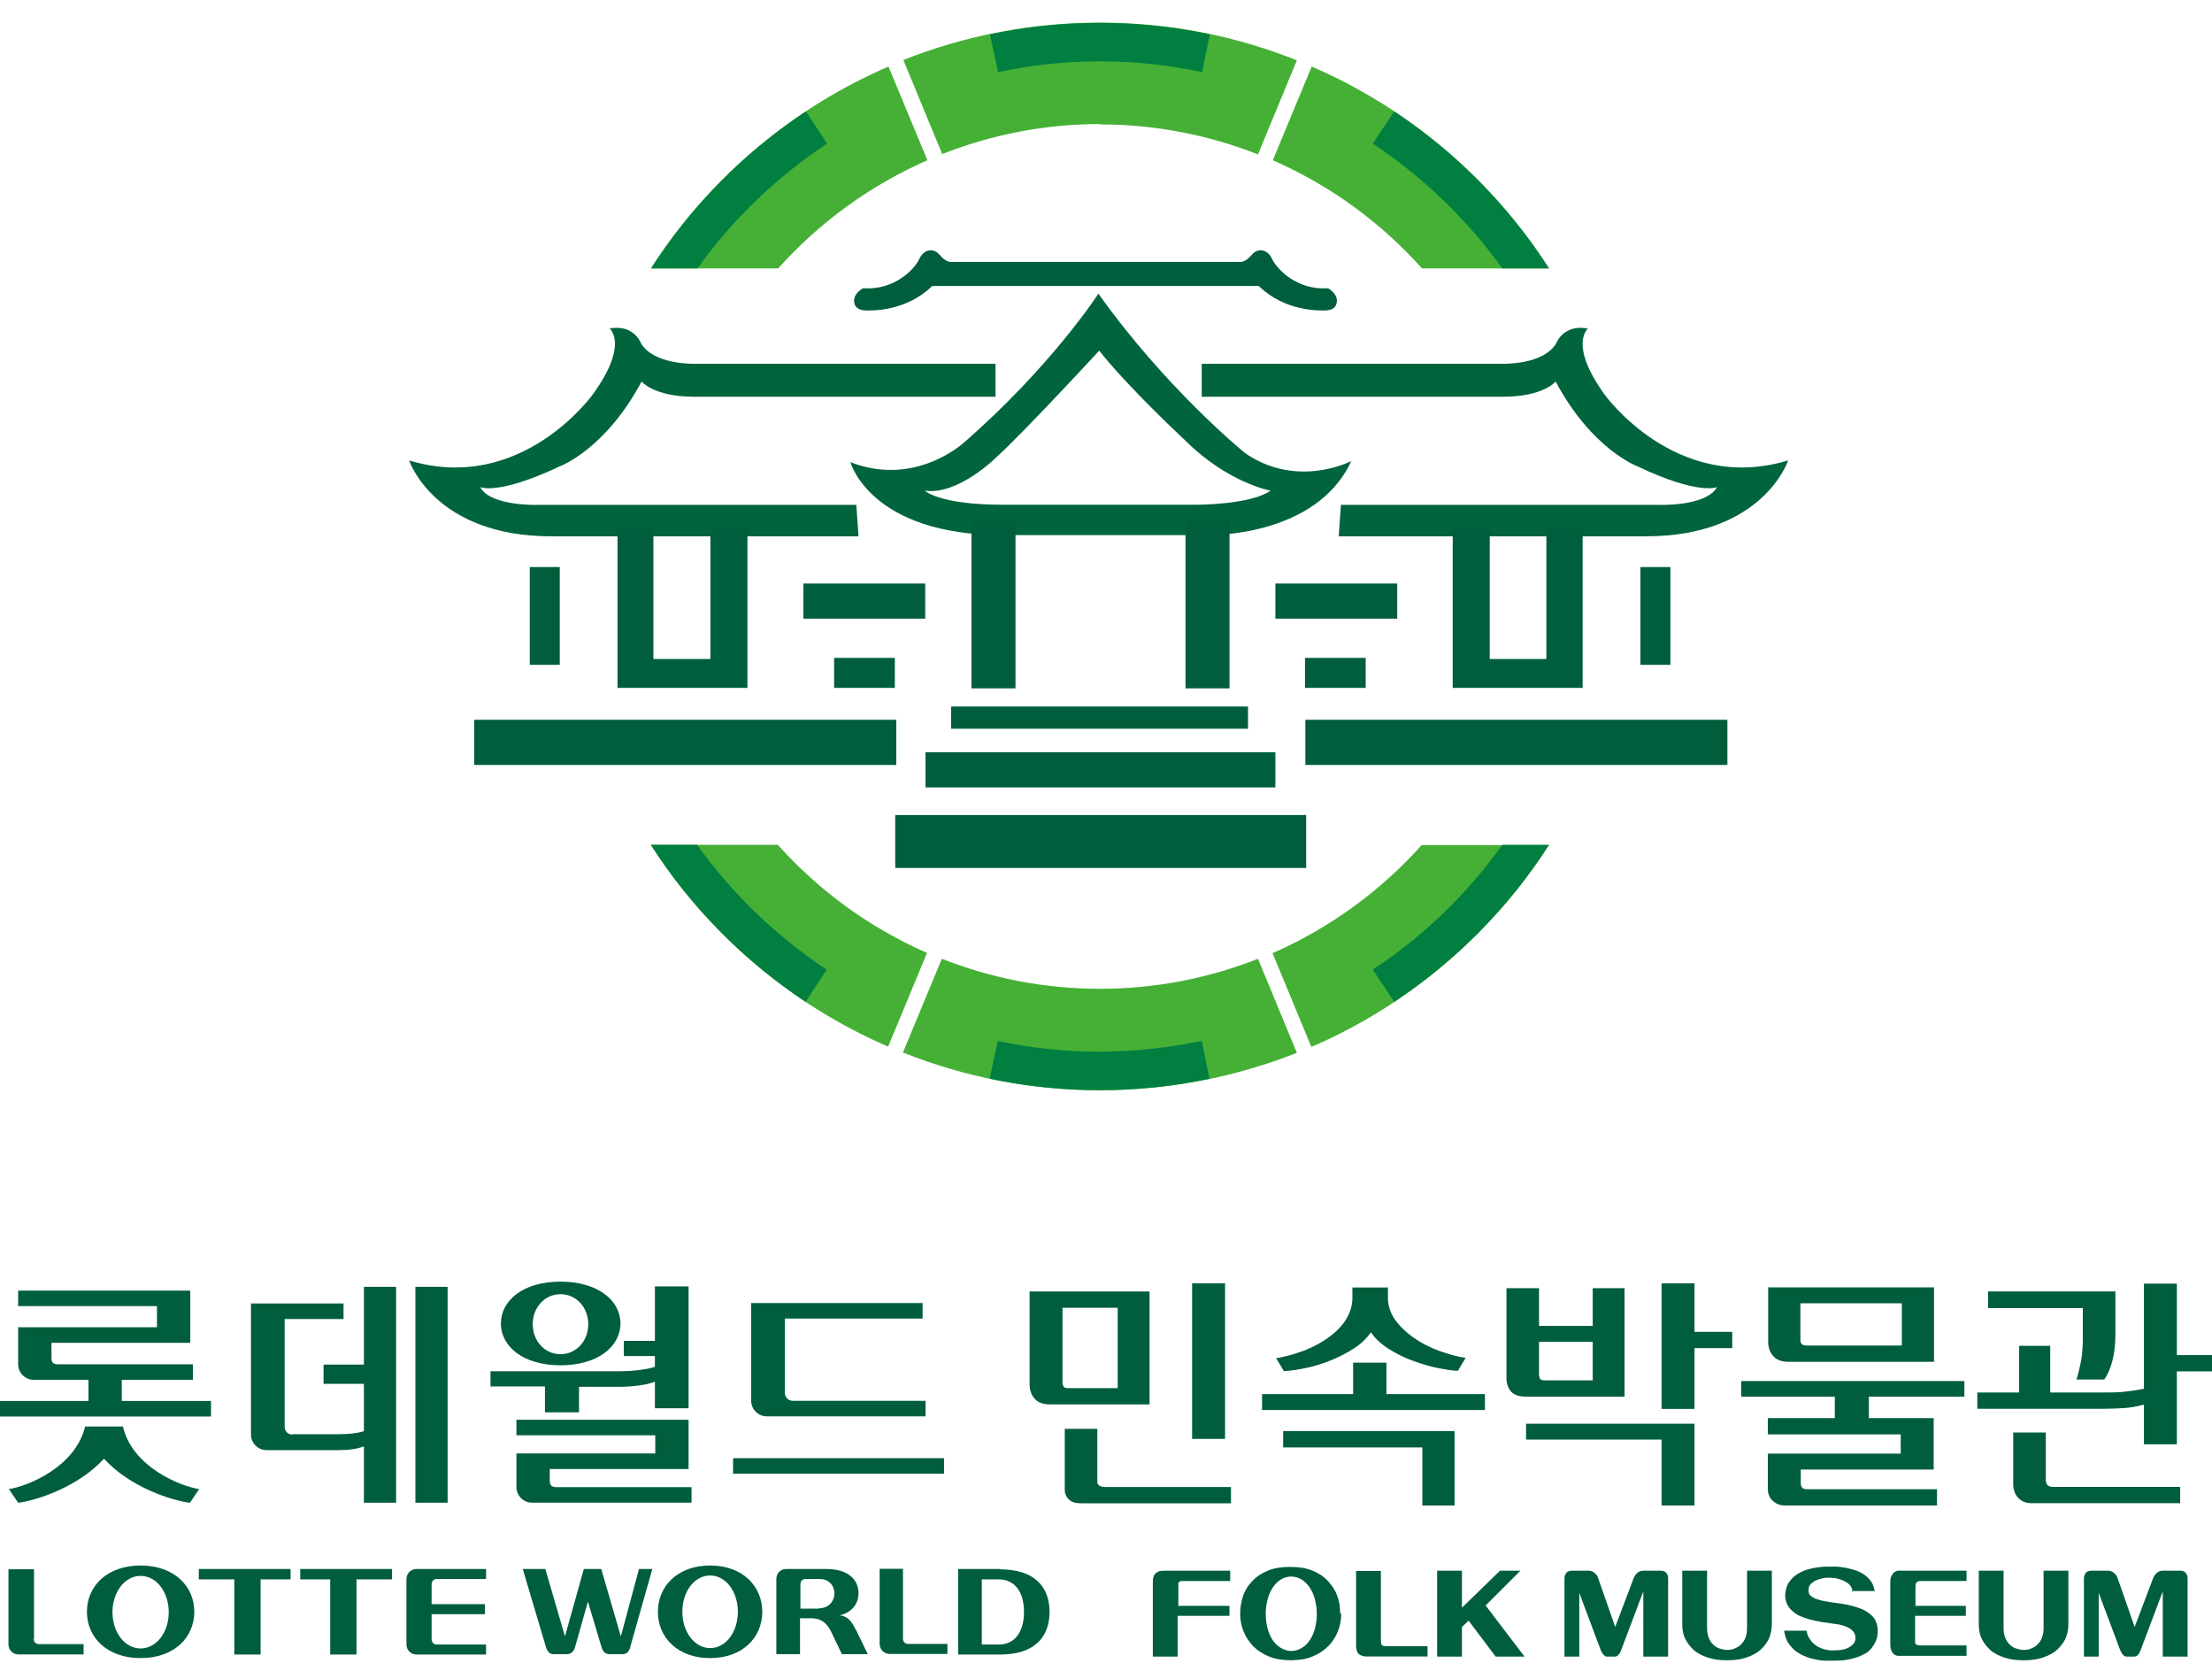 <svg width="98" height="74" viewBox="0 0 98 74" fill="none" xmlns="http://www.w3.org/2000/svg"><path d="M33.969 62.731H41.005V62.042H35.117C34.92 62.042 34.773 61.878 34.773 61.697V58.401H40.874V57.712H33.28V62.042C33.28 62.419 33.592 62.731 33.969 62.731ZM32.477 64.584V65.273H41.825V64.584H32.477Z" fill="#005E3C"></path><path d="M24.832 60.47C26.489 60.47 27.489 59.634 27.489 58.617C27.489 57.6 26.489 56.764 24.832 56.764C23.176 56.764 22.192 57.6 22.192 58.617C22.192 59.634 23.176 60.47 24.832 60.47ZM24.832 57.321C25.537 57.321 26.062 57.912 26.062 58.65C26.062 59.388 25.537 59.978 24.832 59.978C24.127 59.978 23.602 59.388 23.602 58.65C23.602 57.912 24.127 57.321 24.832 57.321ZM24.16 62.553H25.652V61.422H27.456C27.998 61.422 28.703 61.34 29.015 61.192V62.373H30.507V56.977H29.015V59.388H27.637V60.06H29.015V60.536C28.654 60.667 27.948 60.733 27.522 60.733H21.732V61.405H24.143V62.537L24.16 62.553ZM24.652 65.867C24.455 65.867 24.357 65.785 24.357 65.588V65.063H30.507V62.882H22.88V63.57H29.031V64.374H22.88V65.867C22.88 66.244 23.192 66.555 23.569 66.555H30.638V65.867H24.652Z" fill="#005E3C"></path><path d="M19.831 56.994H18.404V66.556H19.831V56.994Z" fill="#005E3C"></path><path d="M12.956 63.538C12.759 63.538 12.612 63.391 12.612 63.194V58.421H15.22V57.732H11.119V63.538C11.119 63.916 11.431 64.227 11.808 64.227H14.99C15.466 64.227 15.794 64.178 16.122 64.063V66.556H17.549V56.994H16.122V60.438H14.334V61.291H16.122V63.391C15.826 63.473 15.498 63.522 14.99 63.522H12.956V63.538Z" fill="#005E3C"></path><path d="M5.396 62.049V61.114H8.545V60.425H2.559C2.362 60.425 2.28 60.343 2.28 60.146V59.474H8.43V57.161H0.804V57.85H6.954V58.785H0.804V60.425C0.804 60.802 1.115 61.114 1.493 61.114H3.92V62.049H0V62.738H9.349V62.049H5.396ZM5.429 63.181H3.772C3.33 65.001 1.181 65.838 0.394 65.952L0.804 66.559C1.607 66.461 3.444 65.87 4.609 64.608C5.757 65.87 7.61 66.461 8.414 66.559L8.824 65.952C8.037 65.838 5.872 65.001 5.445 63.181" fill="#005E3C"></path><path d="M46.533 62.203C46.221 62.203 45.992 62.121 45.844 61.957C45.697 61.793 45.615 61.579 45.615 61.317V57.2H50.929V62.203H46.533ZM47.074 61.235C47.074 61.235 47.091 61.383 47.124 61.415C47.156 61.465 47.222 61.481 47.337 61.481H49.518V57.922H47.074V61.235ZM48.616 65.499C48.616 65.499 48.616 65.581 48.616 65.631C48.616 65.68 48.616 65.713 48.649 65.746C48.665 65.778 48.715 65.811 48.764 65.828C48.813 65.844 48.879 65.86 48.977 65.86H54.537V66.582H47.895C47.698 66.582 47.566 66.549 47.468 66.5C47.37 66.434 47.304 66.369 47.255 66.287C47.206 66.205 47.173 66.106 47.173 65.992C47.173 65.893 47.173 65.795 47.173 65.696V63.285H48.616V65.499ZM52.815 56.839H54.275V63.728H52.815V56.839Z" fill="#005E3C"></path><path d="M61.425 60.352V61.746H65.788V62.451H55.914V61.746H59.949V60.352H61.425ZM61.49 57.006V57.481C61.49 57.842 61.605 58.17 61.818 58.466C62.032 58.761 62.31 59.023 62.638 59.253C62.967 59.483 63.344 59.679 63.754 59.827C64.164 59.975 64.557 60.089 64.935 60.139L64.59 60.713C64.377 60.713 64.082 60.663 63.737 60.598C63.377 60.532 63.016 60.417 62.638 60.286C62.261 60.155 61.9 59.975 61.556 59.761C61.212 59.548 60.933 59.302 60.736 59.007C60.555 59.269 60.309 59.515 59.998 59.712C59.686 59.925 59.342 60.089 58.997 60.237C58.636 60.385 58.276 60.499 57.898 60.581C57.521 60.663 57.177 60.713 56.882 60.729L56.537 60.155C56.98 60.089 57.39 59.958 57.8 59.81C58.21 59.647 58.571 59.45 58.883 59.22C59.194 58.99 59.456 58.728 59.637 58.433C59.817 58.138 59.916 57.826 59.916 57.498V57.022H61.507L61.49 57.006ZM64.443 63.386V66.683H63.016V64.108H56.849V63.386H64.443Z" fill="#005E3C"></path><path d="M67.611 61.858C67.315 61.858 67.102 61.793 66.955 61.645C66.823 61.497 66.741 61.301 66.741 61.022V57.053H68.185V58.725H70.563V57.053H71.974V61.858H67.578H67.611ZM73.614 63.761H67.611V63.056H75.073V66.68H73.614V63.761ZM68.185 60.891C68.185 60.891 68.201 61.038 68.234 61.071C68.267 61.12 68.332 61.137 68.447 61.137H70.563V59.431H68.185V60.891ZM73.614 56.839H75.073V58.988H76.746V59.71H75.073V62.4H73.614V56.839Z" fill="#005E3C"></path><path d="M79.075 66.679C78.878 66.679 78.698 66.614 78.55 66.482C78.403 66.351 78.321 66.171 78.321 65.957V64.383H84.209V63.53H78.321V62.808H81.289V61.857H77.14V61.168H87.03V61.857H82.798V62.808H85.669V65.088H79.781V65.662C79.781 65.777 79.797 65.843 79.846 65.892C79.879 65.941 79.961 65.957 80.059 65.957H85.816V66.679H79.075ZM79.239 60.315C78.928 60.315 78.714 60.233 78.567 60.069C78.419 59.905 78.337 59.692 78.337 59.43V57.019H85.685V60.315H79.239ZM79.764 59.348C79.764 59.512 79.846 59.594 80.026 59.594H84.258V57.724H79.764V59.331V59.348Z" fill="#005E3C"></path><path d="M94.967 62.215C94.655 62.297 94.376 62.347 94.114 62.363C93.851 62.379 93.54 62.396 93.195 62.396H87.602V61.674H89.456V59.608H90.833V61.674H93.212C93.54 61.674 93.835 61.674 94.114 61.641C94.393 61.608 94.671 61.576 94.983 61.51V56.852H96.443V60.018H98.001V60.739H96.443V63.97H94.983V62.232L94.967 62.215ZM88.078 57.197H93.72V59.099C93.72 59.493 93.687 59.854 93.605 60.198C93.523 60.542 93.408 60.838 93.228 61.1H91.998C92.064 60.887 92.129 60.624 92.195 60.296C92.26 59.968 92.277 59.591 92.277 59.148V57.935H88.078V57.213V57.197ZM90.637 65.528C90.637 65.627 90.653 65.693 90.702 65.758C90.735 65.824 90.833 65.857 90.981 65.857H96.59V66.578H90.013C89.751 66.578 89.554 66.496 89.406 66.332C89.259 66.168 89.193 65.971 89.193 65.725V63.446H90.637V65.545V65.528Z" fill="#005E3C"></path><path d="M52.173 71.124H54.47V71.567H52.173V73.371H51.075V70.124C51.075 70.009 51.075 69.91 51.107 69.828C51.14 69.746 51.173 69.697 51.222 69.664C51.271 69.632 51.321 69.599 51.386 69.582C51.452 69.582 51.517 69.566 51.583 69.566H54.502V70.025H52.502C52.502 70.025 52.387 70.025 52.354 70.025C52.305 70.025 52.272 70.042 52.255 70.058C52.223 70.074 52.206 70.107 52.206 70.14C52.206 70.189 52.206 70.238 52.206 70.304V71.108L52.173 71.124Z" fill="#005E3C"></path><path d="M59.422 71.466C59.422 71.745 59.373 72.007 59.274 72.253C59.176 72.499 59.028 72.729 58.848 72.909C58.651 73.106 58.422 73.254 58.143 73.369C57.864 73.483 57.552 73.533 57.191 73.533C56.831 73.533 56.502 73.483 56.224 73.369C55.945 73.254 55.715 73.106 55.518 72.909C55.338 72.713 55.19 72.499 55.092 72.253C54.994 72.007 54.944 71.745 54.944 71.466C54.944 71.187 54.994 70.925 55.076 70.679C55.158 70.433 55.305 70.203 55.486 70.023C55.666 69.826 55.896 69.678 56.175 69.563C56.453 69.449 56.781 69.399 57.159 69.399C57.536 69.399 57.864 69.449 58.143 69.563C58.422 69.678 58.651 69.826 58.832 70.023C59.012 70.219 59.16 70.433 59.242 70.679C59.34 70.925 59.373 71.187 59.373 71.466H59.422ZM57.208 69.826C57.044 69.826 56.88 69.875 56.749 69.957C56.601 70.039 56.486 70.17 56.388 70.318C56.289 70.466 56.207 70.646 56.158 70.843C56.109 71.04 56.076 71.253 56.076 71.482C56.076 71.712 56.109 71.925 56.158 72.122C56.207 72.319 56.289 72.499 56.388 72.647C56.486 72.795 56.617 72.909 56.749 72.991C56.896 73.073 57.044 73.123 57.208 73.123C57.372 73.123 57.536 73.073 57.667 72.991C57.815 72.909 57.929 72.795 58.028 72.647C58.126 72.499 58.208 72.319 58.258 72.122C58.307 71.925 58.34 71.712 58.34 71.482C58.34 71.253 58.307 71.04 58.258 70.843C58.208 70.646 58.126 70.466 58.028 70.318C57.929 70.17 57.815 70.055 57.667 69.957C57.519 69.875 57.372 69.826 57.208 69.826Z" fill="#005E3C"></path><path d="M61.178 72.646C61.178 72.646 61.178 72.794 61.211 72.843C61.244 72.892 61.293 72.909 61.392 72.909H63.245V73.368H60.539C60.391 73.368 60.276 73.319 60.194 73.253C60.112 73.171 60.08 73.04 60.08 72.876V69.579H61.178V72.663V72.646Z" fill="#005E3C"></path><path d="M66.262 73.371L65.065 71.78L64.769 72.059V73.371H63.671V69.566H64.769V71.206L66.459 69.566H67.361L65.819 71.108L67.541 73.371H66.262Z" fill="#005E3C"></path><path d="M71.296 73.371C71.296 73.371 71.231 73.371 71.198 73.371C71.165 73.371 71.132 73.371 71.1 73.338C71.067 73.322 71.034 73.289 71.001 73.24C70.968 73.191 70.936 73.125 70.903 73.043L69.968 70.55V73.371H69.312V69.894C69.312 69.812 69.345 69.73 69.394 69.664C69.443 69.599 69.525 69.566 69.656 69.566H70.362C70.476 69.566 70.575 69.599 70.64 69.664C70.722 69.73 70.772 69.796 70.804 69.894L71.559 72.059L72.379 69.894C72.412 69.812 72.461 69.73 72.543 69.664C72.609 69.599 72.707 69.566 72.822 69.566H73.576C73.691 69.566 73.773 69.599 73.822 69.664C73.871 69.73 73.904 69.796 73.904 69.894V73.371H72.805V70.484L71.821 73.092C71.821 73.092 71.772 73.224 71.739 73.256C71.707 73.289 71.674 73.322 71.657 73.338C71.624 73.355 71.592 73.371 71.559 73.371C71.526 73.371 71.493 73.371 71.46 73.371H71.313H71.296Z" fill="#005E3C"></path><path d="M75.629 69.566V72.075C75.629 72.239 75.646 72.387 75.695 72.518C75.744 72.649 75.81 72.748 75.892 72.83C75.974 72.912 76.072 72.978 76.17 73.01C76.285 73.043 76.4 73.076 76.515 73.076C76.63 73.076 76.761 73.059 76.859 73.01C76.974 72.961 77.056 72.912 77.138 72.83C77.22 72.748 77.286 72.649 77.335 72.518C77.384 72.387 77.401 72.256 77.401 72.075V69.566H78.499V71.928C78.499 72.174 78.45 72.387 78.368 72.584C78.27 72.781 78.139 72.945 77.975 73.092C77.794 73.24 77.597 73.338 77.351 73.42C77.105 73.502 76.826 73.535 76.515 73.535C76.203 73.535 75.924 73.502 75.678 73.42C75.432 73.338 75.219 73.24 75.055 73.092C74.891 72.945 74.76 72.781 74.662 72.584C74.563 72.387 74.53 72.174 74.53 71.928V69.566H75.629Z" fill="#005E3C"></path><path d="M82.075 70.535C82.075 70.42 82.042 70.322 81.993 70.256C81.944 70.174 81.878 70.125 81.796 70.076C81.714 70.026 81.649 69.994 81.55 69.961C81.468 69.928 81.386 69.912 81.304 69.895C81.222 69.895 81.157 69.879 81.091 69.879C81.025 69.879 80.993 69.879 80.96 69.879C80.927 69.879 80.861 69.879 80.779 69.895C80.697 69.912 80.599 69.944 80.501 69.977C80.402 70.01 80.32 70.076 80.238 70.141C80.156 70.223 80.123 70.305 80.123 70.436C80.123 70.518 80.14 70.584 80.189 70.65C80.238 70.699 80.304 70.748 80.402 70.797C80.501 70.83 80.648 70.879 80.812 70.912C80.976 70.945 81.189 70.978 81.452 71.01C81.714 71.043 81.96 71.093 82.174 71.158C82.387 71.224 82.567 71.289 82.715 71.388C82.862 71.486 82.977 71.585 83.059 71.716C83.141 71.847 83.174 71.995 83.19 72.159C83.19 72.241 83.19 72.339 83.174 72.437C83.174 72.536 83.125 72.634 83.076 72.749C83.026 72.847 82.961 72.946 82.879 73.044C82.797 73.143 82.682 73.225 82.534 73.29C82.387 73.372 82.223 73.421 82.026 73.471C81.829 73.52 81.599 73.553 81.321 73.553C81.173 73.553 81.025 73.553 80.861 73.553C80.697 73.553 80.533 73.52 80.386 73.487C80.222 73.454 80.074 73.405 79.926 73.34C79.779 73.274 79.631 73.192 79.516 73.094C79.402 72.995 79.287 72.864 79.205 72.733C79.123 72.585 79.073 72.421 79.041 72.224H80.041C80.058 72.388 80.123 72.519 80.205 72.634C80.287 72.749 80.386 72.831 80.501 72.913C80.615 72.979 80.73 73.028 80.878 73.061C81.009 73.094 81.156 73.11 81.288 73.094C81.616 73.094 81.846 73.028 81.993 72.913C82.141 72.815 82.206 72.683 82.206 72.552C82.206 72.421 82.157 72.306 82.075 72.224C81.993 72.142 81.878 72.077 81.747 72.027C81.616 71.978 81.485 71.945 81.321 71.929C81.173 71.913 81.025 71.88 80.894 71.863C80.812 71.863 80.697 71.847 80.582 71.814C80.468 71.798 80.337 71.765 80.205 71.732C80.074 71.699 79.943 71.65 79.812 71.601C79.68 71.552 79.566 71.486 79.467 71.404C79.369 71.322 79.27 71.224 79.205 71.109C79.139 70.994 79.106 70.863 79.09 70.715C79.09 70.486 79.139 70.272 79.237 70.108C79.352 69.944 79.484 69.797 79.664 69.698C79.844 69.584 80.041 69.518 80.254 69.469C80.484 69.419 80.697 69.387 80.927 69.387C81.042 69.387 81.173 69.387 81.321 69.387C81.468 69.387 81.616 69.419 81.763 69.436C81.911 69.469 82.059 69.501 82.206 69.551C82.354 69.6 82.485 69.665 82.6 69.748C82.715 69.83 82.813 69.928 82.895 70.043C82.977 70.158 83.026 70.305 83.059 70.469H82.042L82.075 70.535Z" fill="#005E3C"></path><path d="M87.093 71.124V71.567H84.846V72.633C84.846 72.633 84.846 72.699 84.846 72.731C84.846 72.764 84.846 72.797 84.878 72.813C84.895 72.83 84.928 72.863 84.96 72.863C84.993 72.863 85.042 72.879 85.108 72.879H87.125V73.338H84.304C84.304 73.338 84.157 73.338 84.091 73.338C84.025 73.338 83.96 73.305 83.911 73.273C83.861 73.24 83.829 73.174 83.796 73.109C83.763 73.043 83.747 72.928 83.747 72.813V70.107C83.747 69.992 83.747 69.894 83.796 69.812C83.829 69.746 83.861 69.681 83.911 69.648C83.96 69.615 84.009 69.582 84.075 69.566C84.14 69.566 84.206 69.566 84.272 69.566H87.125V70.025H85.141C85.042 70.025 84.977 70.025 84.927 70.074C84.878 70.107 84.862 70.173 84.862 70.304V71.124H87.109H87.093Z" fill="#005E3C"></path><path d="M88.766 69.566V72.075C88.766 72.239 88.783 72.387 88.832 72.518C88.881 72.649 88.947 72.748 89.029 72.83C89.111 72.912 89.209 72.978 89.308 73.01C89.423 73.043 89.537 73.076 89.652 73.076C89.767 73.076 89.898 73.059 89.997 73.01C90.112 72.961 90.194 72.912 90.275 72.83C90.358 72.748 90.423 72.649 90.472 72.518C90.522 72.387 90.538 72.256 90.538 72.075V69.566H91.637V71.928C91.637 72.174 91.588 72.387 91.506 72.584C91.407 72.781 91.276 72.945 91.112 73.092C90.932 73.24 90.735 73.338 90.489 73.42C90.243 73.502 89.964 73.535 89.652 73.535C89.341 73.535 89.062 73.502 88.816 73.42C88.57 73.338 88.356 73.24 88.192 73.092C88.028 72.945 87.897 72.781 87.799 72.584C87.7 72.387 87.668 72.174 87.668 71.928V69.566H88.766Z" fill="#005E3C"></path><path d="M94.326 73.371C94.326 73.371 94.244 73.371 94.212 73.371C94.179 73.371 94.146 73.371 94.113 73.338C94.08 73.322 94.048 73.289 94.015 73.24C93.982 73.191 93.949 73.125 93.916 73.043L92.981 70.55V73.371H92.326V69.894C92.326 69.812 92.358 69.73 92.407 69.664C92.457 69.599 92.555 69.566 92.67 69.566H93.375C93.49 69.566 93.588 69.599 93.654 69.664C93.736 69.73 93.785 69.796 93.818 69.894L94.573 72.059L95.393 69.894C95.425 69.812 95.475 69.73 95.557 69.664C95.622 69.599 95.721 69.566 95.835 69.566H96.59C96.705 69.566 96.787 69.599 96.836 69.664C96.885 69.73 96.918 69.796 96.918 69.894V73.371H95.819V70.484L94.835 73.092C94.835 73.092 94.786 73.224 94.753 73.256C94.72 73.289 94.687 73.322 94.671 73.338C94.638 73.355 94.605 73.371 94.573 73.371C94.54 73.371 94.507 73.371 94.474 73.371H94.326Z" fill="#005E3C"></path><path d="M37.921 72.198C37.74 71.837 37.593 71.591 37.199 71.541C37.691 71.443 38.036 71.066 38.036 70.574C38.036 69.983 37.609 69.491 36.592 69.491H34.821C34.575 69.491 34.395 69.688 34.395 69.934V73.264H35.444V71.673H35.953C36.379 71.673 36.625 71.902 36.789 72.198L37.298 73.264H38.446L37.921 72.181V72.198ZM36.281 71.246H35.461V70.164C35.461 70.032 35.559 69.934 35.69 69.934H36.313C36.74 69.934 36.969 70.246 36.969 70.574C36.969 70.902 36.724 71.23 36.297 71.23L36.281 71.246Z" fill="#005E3C"></path><path d="M44.318 69.491H42.448V73.28H44.318C45.81 73.28 46.499 72.525 46.499 71.394C46.499 70.262 45.81 69.508 44.318 69.508V69.491ZM44.252 72.837H43.498V69.951H44.252C44.957 69.951 45.367 70.508 45.367 71.394C45.367 72.279 44.957 72.837 44.252 72.837Z" fill="#005E3C"></path><path d="M31.46 69.337C30.017 69.337 29.147 70.256 29.147 71.388C29.147 72.519 30.017 73.438 31.46 73.438C32.903 73.438 33.772 72.519 33.772 71.388C33.772 70.256 32.903 69.337 31.46 69.337ZM31.46 72.995C30.771 72.995 30.23 72.273 30.23 71.388C30.23 70.502 30.755 69.78 31.46 69.78C32.165 69.78 32.69 70.502 32.69 71.388C32.69 72.273 32.165 72.995 31.46 72.995Z" fill="#005E3C"></path><path d="M40.022 69.482H38.972V72.811C38.972 73.057 39.169 73.254 39.415 73.254H41.974V72.811H40.235C40.104 72.811 40.005 72.713 40.005 72.582V69.465L40.022 69.482Z" fill="#005E3C"></path><path d="M28.31 69.491L27.506 72.476L26.637 69.491H25.866L25.03 72.476L24.16 69.491H23.16L24.193 72.968C24.259 73.165 24.357 73.264 24.538 73.264H25.112C25.292 73.264 25.407 73.165 25.473 72.968L26.047 70.935L26.654 72.968C26.719 73.165 26.834 73.264 26.998 73.264H27.572C27.752 73.264 27.867 73.165 27.916 72.968L28.901 69.491H28.277H28.31Z" fill="#005E3C"></path><path d="M6.229 69.337C4.737 69.337 3.851 70.256 3.851 71.388C3.851 72.519 4.737 73.438 6.229 73.438C7.722 73.438 8.608 72.519 8.608 71.388C8.608 70.256 7.722 69.337 6.229 69.337ZM6.229 73.011C5.524 73.011 4.983 72.29 4.983 71.404C4.983 70.518 5.524 69.797 6.229 69.797C6.935 69.797 7.476 70.518 7.476 71.404C7.476 72.29 6.935 73.011 6.229 73.011Z" fill="#005E3C"></path><path d="M8.807 69.951H10.381V73.28H11.546V69.951H12.874V69.491H8.807V69.951Z" fill="#005E3C"></path><path d="M13.301 69.951H14.63V73.28H15.794V69.951H17.369V69.491H13.301V69.951Z" fill="#005E3C"></path><path d="M1.507 72.604V69.504H0.375V72.834C0.375 73.079 0.572 73.276 0.818 73.276H3.705V72.817H1.72C1.589 72.817 1.491 72.719 1.491 72.587L1.507 72.604Z" fill="#005E3C"></path><path d="M18.007 69.951V72.837C18.007 73.083 18.204 73.28 18.45 73.28H21.534V72.837H19.352C19.221 72.837 19.122 72.739 19.122 72.608V71.492H21.484V71.049H19.122V70.164C19.122 70.032 19.221 69.934 19.352 69.934H21.534V69.491H18.45C18.204 69.491 18.007 69.688 18.007 69.934V69.951Z" fill="#005E3C"></path><path d="M55.127 20.043C57.456 21.683 59.867 20.42 59.867 20.42C58.293 23.831 53.487 23.7 53.487 23.7H44.433C38.545 23.7 37.676 20.469 37.676 20.469C40.579 21.601 42.728 19.583 42.728 19.583C46.582 16.221 48.665 13.006 48.665 13.006C51.634 17.189 55.111 20.026 55.111 20.026L55.127 20.043ZM48.698 15.532C48.698 15.532 45.401 19.108 44.138 20.256C44.138 20.256 42.449 21.945 40.973 21.732C40.973 21.732 41.596 22.355 44.433 22.355H53.044C53.044 22.355 55.406 22.355 56.292 21.732C56.292 21.732 54.389 21.388 52.503 19.501C52.503 19.501 50.01 17.189 48.714 15.549L48.698 15.532Z" fill="#00643D"></path><path d="M26.982 14.52C26.982 14.52 27.917 15.192 26.261 17.472C26.261 17.472 23.095 21.901 18.125 20.392C18.125 20.392 19.241 23.754 24.424 23.754H38.037L37.938 22.36H23.931C23.931 22.36 21.75 22.458 21.274 21.573C21.274 21.573 22.062 21.95 24.801 20.654C24.801 20.654 26.818 19.916 28.425 16.898C28.425 16.898 28.967 17.571 30.738 17.571H44.105V16.111H30.738C30.738 16.111 28.95 16.16 28.393 15.192C28.393 15.192 28.081 14.34 26.982 14.553V14.52Z" fill="#00643D"></path><path d="M70.381 14.52C70.381 14.52 69.446 15.192 71.087 17.472C71.087 17.472 74.252 21.901 79.222 20.392C79.222 20.392 78.123 23.754 72.924 23.754H59.31L59.408 22.36H73.415C73.415 22.36 75.581 22.458 76.073 21.573C76.073 21.573 75.269 21.95 72.546 20.654C72.546 20.654 70.529 19.916 68.921 16.898C68.921 16.898 68.38 17.571 66.609 17.571H53.242V16.111H66.609C66.609 16.111 68.397 16.16 68.954 15.192C68.954 15.192 69.266 14.34 70.365 14.553L70.381 14.52Z" fill="#00643D"></path><path d="M62.984 11.887H68.626C66.1 7.95 62.443 4.818 58.113 2.948L56.391 7.097C58.933 8.213 61.18 9.853 63 11.887H62.984Z" fill="#45B035"></path><path d="M48.73 5.51C51.207 5.51 53.569 5.986 55.734 6.839L57.456 2.673C54.749 1.59 51.814 1 48.73 1C45.647 1 42.711 1.59 40.021 2.657L41.743 6.823C43.908 5.97 46.27 5.494 48.73 5.494V5.51Z" fill="#45B035"></path><path d="M41.087 7.097L39.364 2.948C35.034 4.818 31.36 7.95 28.834 11.887H34.477C36.297 9.853 38.544 8.213 41.087 7.097Z" fill="#45B035"></path><path d="M56.374 42.203L58.097 46.369C62.443 44.499 66.101 41.35 68.626 37.43H62.984C61.164 39.464 58.917 41.104 56.374 42.219V42.203Z" fill="#45B035"></path><path d="M48.73 43.794C46.254 43.794 43.892 43.318 41.727 42.465L40.005 46.615C42.711 47.697 45.647 48.288 48.73 48.288C51.814 48.288 54.75 47.697 57.456 46.631L55.734 42.465C53.569 43.318 51.207 43.794 48.747 43.794H48.73Z" fill="#45B035"></path><path d="M34.477 37.417H28.834C31.36 41.353 35.018 44.486 39.348 46.356L41.07 42.206C38.528 41.091 36.281 39.451 34.46 37.417H34.477Z" fill="#45B035"></path><path d="M66.558 11.888H68.625C66.853 9.117 64.508 6.755 61.769 4.934L60.818 6.361C63.048 7.837 65 9.723 66.558 11.888Z" fill="#007F41"></path><path d="M48.73 2.718C50.288 2.718 51.797 2.882 53.257 3.194L53.601 1.521C52.027 1.193 50.403 1.013 48.73 1.013C47.057 1.013 45.433 1.193 43.859 1.521L44.219 3.194C45.679 2.882 47.188 2.718 48.746 2.718H48.73Z" fill="#007F41"></path><path d="M28.834 11.888H30.901C32.459 9.707 34.411 7.837 36.642 6.361L35.707 4.934C32.968 6.755 30.622 9.117 28.851 11.888H28.834Z" fill="#007F41"></path><path d="M68.625 37.417H66.558C65 39.598 63.065 41.468 60.818 42.944L61.769 44.371C64.508 42.551 66.853 40.189 68.625 37.417Z" fill="#007F41"></path><path d="M48.73 46.58C47.172 46.58 45.663 46.416 44.203 46.105L43.843 47.778C45.417 48.105 47.041 48.286 48.714 48.286C50.387 48.286 52.011 48.105 53.585 47.778L53.241 46.105C51.781 46.4 50.272 46.58 48.714 46.58H48.73Z" fill="#007F41"></path><path d="M30.901 37.417H28.834C30.606 40.189 32.951 42.551 35.69 44.371L36.625 42.944C34.395 41.468 32.443 39.598 30.885 37.417H30.901Z" fill="#007F41"></path><path d="M38.251 12.766C39.629 12.864 40.531 11.913 40.728 11.47C40.925 11.043 41.351 10.945 41.646 11.306C41.941 11.667 42.204 11.601 42.204 11.601H54.883C54.883 11.601 55.145 11.667 55.44 11.306C55.735 10.945 56.162 11.043 56.359 11.47C56.555 11.896 57.441 12.864 58.835 12.766C58.835 12.766 59.262 12.995 59.229 13.356C59.196 13.717 58.868 13.75 58.671 13.75C58.474 13.75 56.949 13.815 55.768 12.667H41.302C40.121 13.815 38.596 13.75 38.399 13.75C38.202 13.75 37.874 13.717 37.841 13.356C37.808 12.995 38.235 12.766 38.235 12.766H38.251Z" fill="#005E3C"></path><path d="M44.99 23.091H43.038V30.488H44.99V23.091Z" fill="#005E3C"></path><path d="M54.472 23.091H52.521V30.488H54.472V23.091Z" fill="#005E3C"></path><path d="M55.292 31.292H42.138V32.276H55.292V31.292Z" fill="#005E3C"></path><path d="M57.868 36.097H39.662V38.443H57.868V36.097Z" fill="#005E3C"></path><path d="M56.504 33.316H41.004V34.875H56.504V33.316Z" fill="#005E3C"></path><path d="M74.005 25.115H72.677V29.445H74.005V25.115Z" fill="#005E3C"></path><path d="M61.902 25.845H56.505V27.403H61.902V25.845Z" fill="#005E3C"></path><path d="M60.506 29.138H57.816V30.467H60.506V29.138Z" fill="#005E3C"></path><path d="M24.8 25.115H23.471V29.445H24.8V25.115Z" fill="#005E3C"></path><path d="M40.99 25.845H35.593V27.403H40.99V25.845Z" fill="#005E3C"></path><path d="M39.645 29.138H36.955V30.467H39.645V29.138Z" fill="#005E3C"></path><path d="M39.709 31.88H21.011V33.881H39.709V31.88Z" fill="#005E3C"></path><path d="M76.53 31.88H57.832V33.881H76.53V31.88Z" fill="#005E3C"></path><path d="M68.51 29.187H66.001V23.398H64.36V30.467H70.117V23.398H68.51V29.187Z" fill="#005E3C"></path><path d="M31.474 29.187H28.948V23.398H27.357V30.467H33.114V23.398H31.474V29.187Z" fill="#005E3C"></path></svg>